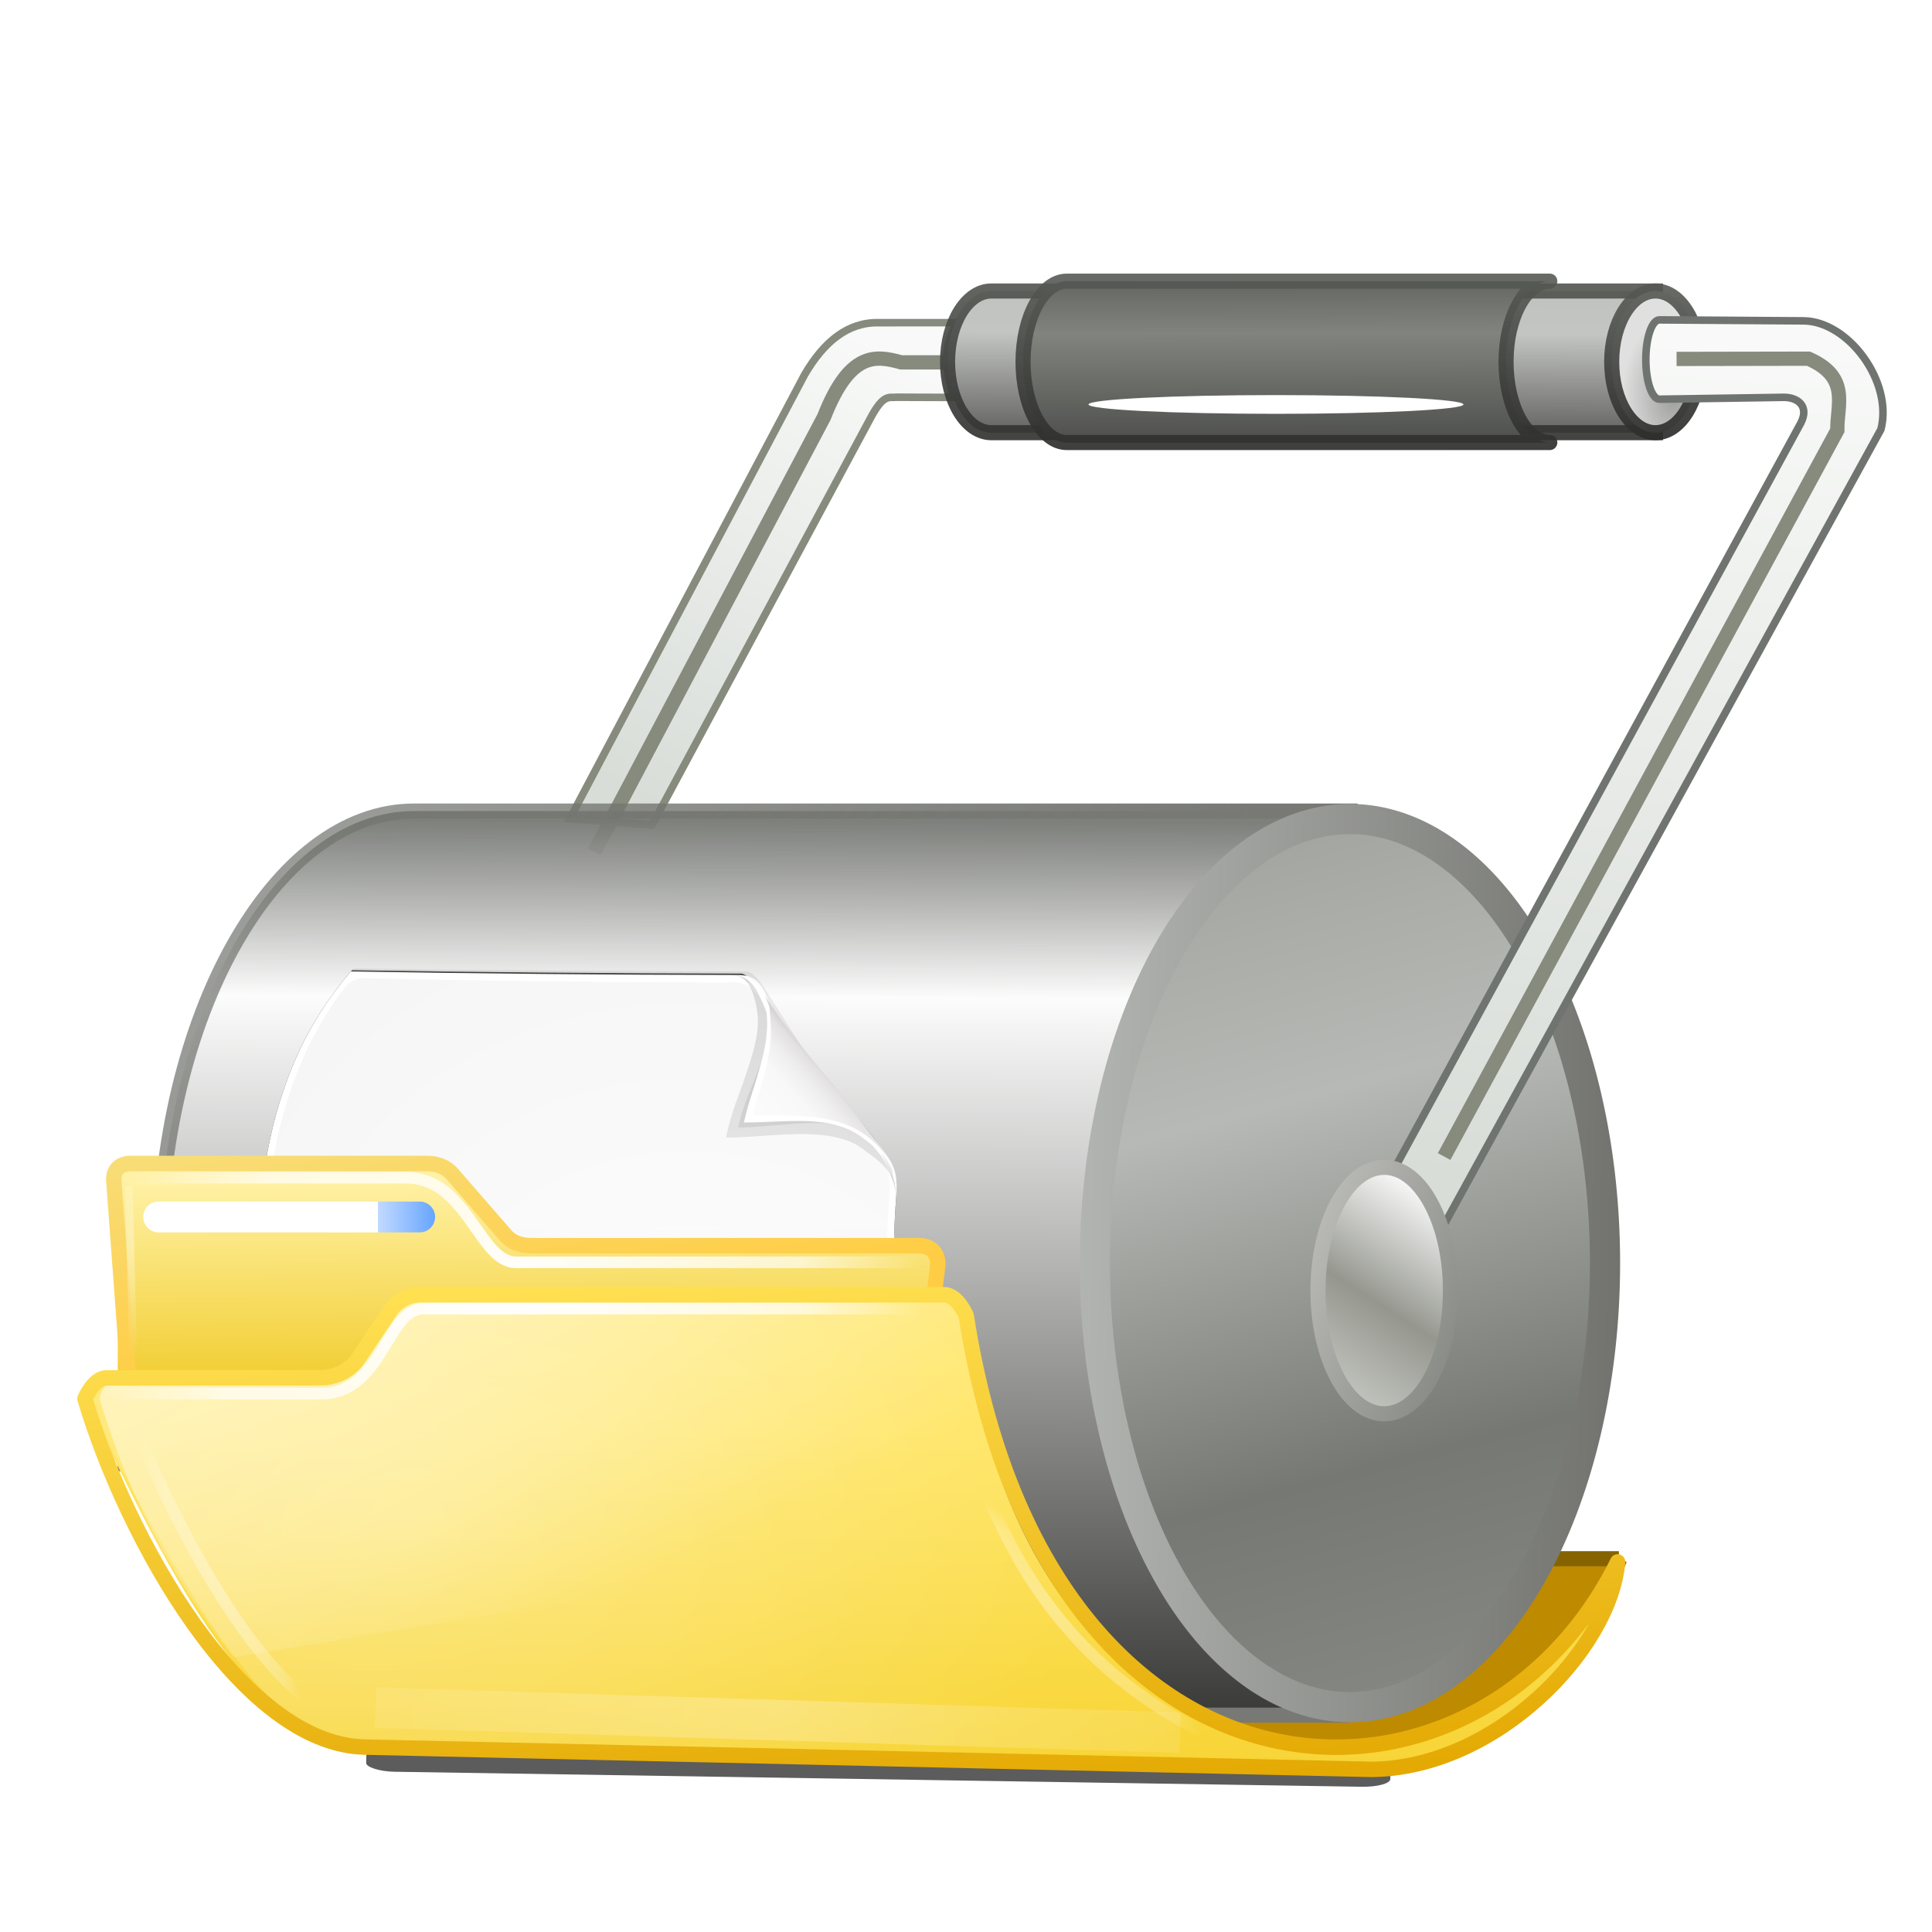 <svg height="256" width="256" xmlns="http://www.w3.org/2000/svg" xmlns:xlink="http://www.w3.org/1999/xlink">
  <defs>
    <linearGradient id="linearGradient1524">
      <stop offset="0" stop-color="#555853" stop-opacity=".89"/>
      <stop offset="1" stop-color="#2c2c2b" stop-opacity=".918"/>
    </linearGradient>
    <linearGradient id="linearGradient1502">
      <stop offset="0" stop-color="#f8f9f8"/>
      <stop offset="1" stop-color="#d8ddd8"/>
    </linearGradient>
    <linearGradient id="linearGradient3783" gradientUnits="userSpaceOnUse" x1="162.811" x2="192.658" y1="114.297" y2="225.992">
      <stop offset="0" stop-color="#a4a7a1"/>
      <stop offset=".283" stop-color="#b7b9b6"/>
      <stop offset=".711" stop-color="#767873"/>
      <stop offset="1" stop-color="#868883"/>
    </linearGradient>
    <linearGradient id="linearGradient3820" gradientUnits="userSpaceOnUse" x1="112.557" x2="112.123" y1="108.793" y2="226.816">
      <stop offset="0" stop-color="#757773" stop-opacity=".937"/>
      <stop offset=".198" stop-color="#fcfcfc"/>
      <stop offset="1" stop-color="#3a3b38"/>
    </linearGradient>
    <linearGradient id="linearGradient3854" gradientUnits="userSpaceOnUse" x1="174.015" x2="173.93" y1="36.981" y2="58.821">
      <stop offset="0" stop-color="#c0c2bf"/>
      <stop offset=".33" stop-color="#c3c5c2"/>
      <stop offset="1" stop-color="#5a5a59"/>
    </linearGradient>
    <linearGradient id="linearGradient1074" gradientUnits="userSpaceOnUse" x1="139.701" x2="214.673" y1="165.43" y2="167.368">
      <stop offset="0" stop-color="#b5b7b4"/>
      <stop offset="1" stop-color="#72736f"/>
    </linearGradient>
    <linearGradient id="linearGradient1082" gradientUnits="userSpaceOnUse" x1="32.001" x2="115.759" y1="108.247" y2="173.002">
      <stop offset="0" stop-color="#72746f" stop-opacity=".682"/>
      <stop offset="1" stop-color="#787975"/>
    </linearGradient>
    <linearGradient id="linearGradient1092" gradientUnits="userSpaceOnUse" x1="171.673" x2="195.796" y1="164.755" y2="175.442">
      <stop offset="0" stop-color="#bcbcb9"/>
      <stop offset="1" stop-color="#878a84"/>
    </linearGradient>
    <linearGradient id="linearGradient1100" gradientUnits="userSpaceOnUse" x1="175.022" x2="190.097" y1="182.237" y2="158.715">
      <stop offset="0" stop-color="#c0c2bc"/>
      <stop offset=".434" stop-color="#95978f"/>
      <stop offset="1" stop-color="#f8f8f8"/>
    </linearGradient>
    <filter id="filter1348" color-interpolation-filters="sRGB" height="1.409" width="1.762" x="-.381" y="-.205">
      <feGaussianBlur stdDeviation="2.786"/>
    </filter>
    <filter id="filter1494" color-interpolation-filters="sRGB" height="1.1" width="1.209" x="-.104" y="-.052">
      <feGaussianBlur stdDeviation="1.912"/>
    </filter>
    <linearGradient id="linearGradient1504" gradientUnits="userSpaceOnUse" x1="227.16" x2="218.645" xlink:href="#linearGradient1502" y1="44.897" y2="158.036"/>
    <linearGradient id="linearGradient1512" gradientUnits="userSpaceOnUse" x1="108.161" x2="75.875" xlink:href="#linearGradient1502" y1="41.267" y2="101.182"/>
    <filter id="filter1516" color-interpolation-filters="sRGB" height="1.115" width="1.136" x="-.076" y="-.061">
      <feGaussianBlur stdDeviation="1.278"/>
    </filter>
    <linearGradient id="linearGradient1526" gradientUnits="userSpaceOnUse" x1="171.6" x2="171.571" xlink:href="#linearGradient1524" y1="36.822" y2="60.49"/>
    <linearGradient id="linearGradient1534" gradientUnits="userSpaceOnUse" x1="157.928" x2="157.992" y1="36.089" y2="59.568">
      <stop offset="0" stop-color="#5f615d"/>
      <stop offset=".344" stop-color="#81847e"/>
      <stop offset="1" stop-color="#4b4c4a"/>
    </linearGradient>
    <filter id="filter1656" color-interpolation-filters="sRGB" height="5.032" width="1.202" x="-.101" y="-2.016">
      <feGaussianBlur stdDeviation="1.796"/>
    </filter>
    <linearGradient id="linearGradient1666" gradientUnits="userSpaceOnUse" x1="160.409" x2="160.277" xlink:href="#linearGradient1524" y1="34.274" y2="62.209"/>
    <radialGradient id="radialGradient1674" cx="469.02" cy="464.782" gradientTransform="matrix(1 0 0 1.528 -247.245 -657.847)" gradientUnits="userSpaceOnUse" r="6.799">
      <stop offset="0" stop-color="#9d9d9c"/>
      <stop offset="1" stop-color="#dfe0df"/>
    </radialGradient>
    <linearGradient id="linearGradient1690" gradientUnits="userSpaceOnUse" x1="216.782" x2="218.783" xlink:href="#linearGradient1524" y1="38.303" y2="58.287"/>
    <filter id="filter3834" color-interpolation-filters="sRGB" height="1.089" width="1.075" x="-.038" y="-.045">
      <feGaussianBlur stdDeviation="1.501"/>
    </filter>
    <filter id="filter3826" color-interpolation-filters="sRGB" height="1.062" width="1.052" x="-.026" y="-.031">
      <feGaussianBlur stdDeviation="1.036"/>
    </filter>
    <linearGradient id="linearGradient4524-4" gradientUnits="userSpaceOnUse" x1="-79.655" x2="-79.811" y1="-10.357" y2="88.845">
      <stop offset="0" stop-color="#eeecec"/>
      <stop offset=".4" stop-color="#f4f4f4"/>
      <stop offset="1" stop-color="#f6f5f5"/>
    </linearGradient>
    <filter id="filter1164" color-interpolation-filters="sRGB" height="1.096" width="1.13" x="-.065" y="-.048">
      <feGaussianBlur stdDeviation=".65"/>
    </filter>
    <radialGradient id="radialGradient5988-0" cx="63.864" cy="74.976" fx="63.657" fy="58.246" gradientTransform="matrix(1.684 -.084 .069 1.376 -200.008 -46.219)" gradientUnits="userSpaceOnUse" r="47.5" xlink:href="#linearGradient3211"/>
    <linearGradient id="linearGradient3211">
      <stop offset="0" stop-color="#fff"/>
      <stop offset="1" stop-color="#fff" stop-opacity="0"/>
    </linearGradient>
    <filter id="filter6171-8" color-interpolation-filters="sRGB" height="2.047" width="2.34" x="-.67" y="-.523">
      <feGaussianBlur stdDeviation="10.141"/>
    </filter>
    <linearGradient id="linearGradient3895-3" gradientUnits="userSpaceOnUse" x1="-73.512" x2="-63.724" y1="67.314" y2="75.92">
      <stop offset="0" stop-color="#fcfcfc"/>
      <stop offset=".523" stop-color="#f8f8f8"/>
      <stop offset=".723" stop-color="#f0efef"/>
      <stop offset=".89" stop-color="#e3e1e1"/>
      <stop offset="1" stop-color="#cecbcb"/>
    </linearGradient>
    <filter id="filter4454" color-interpolation-filters="sRGB" height="4.594" width="1.253" x="-.126" y="-1.797">
      <feGaussianBlur stdDeviation="15.477"/>
    </filter>
    <linearGradient id="linearGradient4786" gradientTransform="matrix(5.366 0 0 5.087 24.876 281.347)" gradientUnits="userSpaceOnUse" x1="15.133" x2="15.044" y1="17.42" y2="6.623">
      <stop offset="0" stop-color="#f0c923"/>
      <stop offset="1" stop-color="#fff1a5"/>
    </linearGradient>
    <filter id="filter4123" color-interpolation-filters="sRGB" height="1.737" width="1.154" x="-.077" y="-.369">
      <feGaussianBlur stdDeviation="6.45"/>
    </filter>
    <linearGradient id="linearGradient4790" gradientUnits="userSpaceOnUse" x1="107.5" x2="94.814" y1="357" y2="279.762">
      <stop offset="0" stop-color="#ffcd44"/>
      <stop offset="1" stop-color="#f5e38c"/>
    </linearGradient>
    <radialGradient id="radialGradient5200" cx="143.602" cy="314.059" gradientTransform="matrix(1 .005 -.003 .66 .994 134.194)" gradientUnits="userSpaceOnUse" r="101.605" xlink:href="#linearGradient4324-3"/>
    <linearGradient id="linearGradient4324-3">
      <stop offset="0" stop-color="#fff"/>
      <stop offset=".711" stop-color="#fff" stop-opacity=".653"/>
      <stop offset="1" stop-color="#fff" stop-opacity="0"/>
    </linearGradient>
    <filter id="filter4686" color-interpolation-filters="sRGB" height="1.267" width="1.014" x="-.007" y="-.133">
      <feGaussianBlur stdDeviation=".559"/>
    </filter>
    <linearGradient id="linearGradient1153" gradientUnits="userSpaceOnUse" x1="28.764" x2="104.454" y1="36.473" y2="36.473">
      <stop offset="0" stop-color="#fff"/>
      <stop offset=".804" stop-color="#fff"/>
      <stop offset=".804" stop-color="#c2daff"/>
      <stop offset="1" stop-color="#67a5ff"/>
    </linearGradient>
    <radialGradient id="radialGradient1239" cx="53.078" cy="315.766" gradientTransform="matrix(12.122 -.519 1.255 28.998 -987.397 -8818.051)" gradientUnits="userSpaceOnUse" r=".945" xlink:href="#linearGradient3211"/>
    <filter id="filter1241" color-interpolation-filters="sRGB" height="1.082" width="5.77" x="-2.385" y="-.041">
      <feGaussianBlur stdDeviation=".696"/>
    </filter>
    <linearGradient id="linearGradient11897" gradientUnits="userSpaceOnUse" x1="148.066" x2="148.066" y1="486.029" y2="315.263">
      <stop offset="0" stop-color="#b79b0a"/>
      <stop offset=".063" stop-color="#dcb50c"/>
      <stop offset=".13" stop-color="#f5ce0c"/>
      <stop offset=".2" stop-color="#f7d435"/>
      <stop offset=".7" stop-color="#ffe564"/>
      <stop offset="1" stop-color="#ffe76d"/>
    </linearGradient>
    <radialGradient id="radialGradient69112" cx="147.016" cy="525.86" gradientTransform="matrix(1.587 0 -0 .753 -86.287 85.9)" gradientUnits="userSpaceOnUse" r="103.047" xlink:href="#linearGradient3211"/>
    <filter id="filter4375-19" color-interpolation-filters="sRGB" height="2.706" width="1.027" x="-.014" y="-.853">
      <feGaussianBlur stdDeviation="1.066"/>
    </filter>
    <radialGradient id="radialGradient6522" cx="129.671" cy="373.827" gradientTransform="matrix(1.648 -.21 .129 1 -143.259 41.552)" gradientUnits="userSpaceOnUse" r="108.063">
      <stop offset="0" stop-color="#fff" stop-opacity=".3"/>
      <stop offset="1" stop-color="#fff" stop-opacity="0"/>
    </radialGradient>
    <linearGradient id="linearGradient6345" gradientUnits="userSpaceOnUse" x1="85.711" x2="130.892" y1="333.963" y2="426.569">
      <stop offset="0" stop-color="#fff" stop-opacity=".501"/>
      <stop offset="1" stop-color="#fff" stop-opacity="0"/>
    </linearGradient>
    <linearGradient id="linearGradient6330" gradientUnits="userSpaceOnUse" x1="167.422" x2="180.588" y1="320.081" y2="482.759">
      <stop offset="0" stop-color="#ffe051"/>
      <stop offset=".853" stop-color="#e3a700"/>
      <stop offset="1" stop-color="#9b7200"/>
    </linearGradient>
    <radialGradient id="radialGradient4473" cx="249.058" cy="398.438" gradientTransform="matrix(5.399 4.986 -1.09 1.167 -633.594 -1307.321)" gradientUnits="userSpaceOnUse" r="6.67" xlink:href="#linearGradient4324-3"/>
    <filter id="filter4504" color-interpolation-filters="sRGB" height="1.043" width="1.052" x="-.035" y="-.017">
      <feGaussianBlur stdDeviation=".366"/>
    </filter>
    <radialGradient id="radialGradient4510" cx="248.431" cy="398.456" gradientTransform="matrix(1.361 -.604 2.71 6.043 -1344.41 -1863.418)" gradientUnits="userSpaceOnUse" r="6.67" xlink:href="#linearGradient4324-3"/>
    <radialGradient id="radialGradient4684" cx="143.602" cy="314.059" gradientTransform="matrix(1 .005 -.003 .66 1.06 136.482)" gradientUnits="userSpaceOnUse" r="101.605" xlink:href="#linearGradient4324-3"/>
    <clipPath id="clipPath5589">
      <path d="m15.776 122.685 82.177-79.911c-6.784 19.629-6.492 35.623-6.076 52.726-.073.276-.24.626-.482 1.037-.101.293-.539.953-1.486 2.116-.001.001-.001.001-.002.002-.514.675-1.102 1.42-1.767 2.237-1.865 2.436-3.411 4.492-4.764 6.229-.338.402-.67.792-1.002 1.177-2.004 2.423-5.529 6.633-7.835 10.128-.518.785-.846 1.564-1.264 2.17-.767 1.088-1.404 1.571-1.832 1.676-.121.066-.234.11-.33.096z"/>
    </clipPath>
  </defs>
  <path d="m86.409 109.297 28.882-53.791c1.818-3.457 2.553-2.738 3.509-2.87l7.585.028c-.883-3.097-1.746-6.198.428-9.908l-10.385.002c-4.049-.087-7.24 2.474-9.823 6.908l-31.095 58.809z" fill="url(#linearGradient1512)" stroke="#868b7d"/>
  <path d="m78.759 112.864 30.423-57.6c3.417-8.705 6.821-8.187 10.225-7.25h10.534" fill="none" filter="url(#filter1516)" stroke="#868b7d" stroke-width="1.89"/>
  <path d="m131.356 57.333h88v-18.775h-88m0 18.775c-3.203 0-5.799-4.203-5.799-9.387s2.596-9.387 5.799-9.387" fill="url(#linearGradient3854)" stroke="url(#linearGradient1666)" stroke-width="2"/>
  <path d="m214.514 206.537h-20.128l-37.469 19.973c5.914 2.69 11.119 6.221 23.996 5.418s27.656-9.488 33.685-25.319" fill="#bd8a00" stroke="#856300" stroke-width="2"/>
  <path d="m178.875 227.268h-124c-18.666 0-33.797-27.404-33.797-59.9s15.132-59.9 33.797-59.9m0 0h124v119.8" fill="url(#linearGradient3820)" stroke="url(#linearGradient1082)" stroke-width="2"/>
  <path d="m212.673 167.368a33.797 58.839 0 0 1 -33.797 58.839 33.797 58.839 0 0 1 -33.797-58.839 33.797 58.839 0 0 1 33.797-58.839 33.797 58.839 0 0 1 33.797 58.839z" fill="url(#linearGradient3783)" stroke="url(#linearGradient1074)" stroke-linecap="round" stroke-linejoin="bevel" stroke-width="4"/>
  <ellipse cx="183.414" cy="171.005" filter="url(#filter1348)" rx="8.775" ry="16.329"/>
  <ellipse cx="219.356" cy="47.945" fill="url(#radialGradient1674)" rx="5.799" ry="9.387" stroke="url(#linearGradient1690)" stroke-linecap="round" stroke-linejoin="bevel" stroke-width="2"/>
  <path d="m205.356 58.638c-3.203 0-5.799-4.787-5.799-10.692s2.596-10.692 5.799-10.692h-64c-3.203 0-5.799 4.787-5.799 10.692s2.596 10.692 5.799 10.692z" fill="url(#linearGradient1534)" stroke="url(#linearGradient1526)" stroke-linecap="round" stroke-linejoin="round" stroke-width="1.999"/>
  <path d="m219.886 42.386 19.096.129c5.91.035 11.875 8.047 10.251 14.378l-58.114 105.807c-.97-4.407-3.456-6.437-6.403-7.745l53.909-98.915c1.114-2.199-.366-3.389-2.252-3.391l-16.488.247m0 0c-.996 0-1.804-2.353-1.804-5.255s.808-5.255 1.804-5.255" fill="url(#linearGradient1504)" stroke="#707470"/>
  <g transform="matrix(.936 0 0 -.936 174.407 218.155)">
    <path d="m-136.281 95.972c-.638-.706-1.251-1.434-1.838-2.18-2.874-3.664-5.174-7.654-6.852-11.766-.17-.418-.335-.837-.495-1.258-3.591-9.402-4.63-19.63-4.3-29.663.001-.016.002-.034.002-.05.376-12.141 2.63-24.117 6.226-35.741h89.58c-3.35 11.796-5.363 23.635-5.749 35.353l-.002.048c-.183 4.935-.096 9.71.344 14.331.088 1.622-4.94 8.288-9.532 14.51.011-.013-.954 1.19-.943 1.177-3.539 4.605-6.236 9.392-8.157 12.246-1.001 1.596-1.843 2.517-2.75 2.562-18.649.031-37.161.175-55.535.432z" filter="url(#filter3834)" opacity=".262"/>
    <path d="m-136.509 95.72c-.557-.626-1.094-1.27-1.611-1.928-2.874-3.664-5.174-7.654-6.852-11.766-.17-.418-.335-.837-.495-1.258-3.591-9.402-4.63-19.63-4.3-29.663.001-.016.002-.034.002-.05.376-12.141 2.63-24.117 6.226-35.741h89.567c-3.277 11.529-5.355 23.397-5.73 35.353-.001.016-.002.032-.002.048-.149 4.203-.107 8.447.227 12.662.355 4.47-1.005 5.466-2.354 7.458-1.339 1.977-4.185 5.368-7.001 8.722.047-.051-1.113 1.226-1.066 1.175-5.076 5.82-6.145 8.043-9.164 12.244-.968 1.44-1.717 2.269-2.381 2.27-18.506.027-36.862.185-55.068.476z" fill-opacity=".701" filter="url(#filter3826)"/>
    <path d="m-136.659 95.548c-.503-.572-.99-1.159-1.461-1.757-2.874-3.664-5.172-7.654-6.85-11.766-.17-.418-.337-.837-.497-1.258-3.591-9.402-4.63-19.63-4.3-29.663.001-.016.002-.034.002-.05.376-12.141 2.63-24.117 6.226-35.741h89.567c-3.277 11.529-5.355 23.397-5.73 35.353-.001.016-.002.032-.002.048-.152 4.273-.106 8.588.244 12.872.195 2.382-.117 4.461-2.168 6.967-2.825 3.452-5.255 6.039-7.904 8.987-.376.388-.753.777-1.129 1.171-2.706 2.953-5.389 6.421-6.884 10.648-.227.642-.465 1.174-.726 1.619-.933 1.718-2.235 2.064-3.585 2.066-18.426.024-36.695.192-54.805.505z" fill="#fff"/>
    <path d="m-134.981 94.601c-.622.014-1.467-.336-2.074-.841-.172-.143-.326-.3-.451-.463-2.713-3.559-4.886-7.396-6.483-11.33-.169-.417-.332-.836-.49-1.256-3.574-9.39-4.605-19.602-4.275-29.615.001-.016.002-.032.002-.048.372-12.138 2.623-24.113 6.22-35.735h87.556c-3.284 11.529-5.365 23.398-5.736 35.355l-.002.048c-.167 4.687-.094 9.423.357 14.116.093.968-.438 3.708-1.563 5.068-2.542 3.078-5.514 6.552-8.056 9.63-.353.395-.701.783-1.047 1.173-5.06 5.94-7.76 11.488-8.296 11.675-.155.208-.322.409-.509.595-.566.594-1.334 1.022-2.652 1.054-.694-.008-1.466-.031-1.519-.031-17.168.015-34.162.217-50.98.607z" fill="url(#linearGradient4524-4)"/>
    <path d="m-59.538 62.534c.334 4.754-2.398 6.167-4.681 7.901-4.571 3.471-13.508 1.554-19.328 1.593.446 2.412 1.355 4.875 2.253 7.307.141.395.279.792.411 1.188 1.012 2.972 2.042 6.069 1.809 8.731-.104 1.191-.384 2.628-.901 3.718-.531 1.224-1.373 2.074-2.874 2.076 1.637-.003 2.725-.661 3.558-2.074.37-.583.695-1.283 1.014-2.111 1.708-4.428 4.715-7.609 7.214-10.161.395-.387.789-.774 1.187-1.171 2.2-2.364 4.246-4.73 7.061-8.596 1.626-2.233 3.614-3.596 3.276-8.401z" filter="url(#filter1164)" opacity=".4"/>
    <path d="m-134.981 94.601c-.622.014-1.467-.337-2.074-.841-.172-.143-.326-.3-.451-.463-2.713-3.559-4.886-7.396-6.483-11.33-.169-.417-.332-.836-.49-1.256-3.574-9.39-4.605-19.602-4.275-29.615.001-.016.002-.032.002-.048.372-12.138 2.623-24.113 6.22-35.735h87.556c-3.284 11.529-5.365 23.398-5.736 35.355l-.002.048c-.201 5.643-.056 11.359.68 16.983-.84 1.272-.002-.045-1.235 1.644-2.872 3.446-5.531 6.727-8.223 10.197-.331.394-.659.784-.985 1.175-4.279 5.351-5.925 8.711-8.104 12.261-.22.386-.43.737-.632 1.052-.695-.009-3.899-.002-3.952-.002-17.451-.001-34.725.189-51.814.576z" fill="url(#radialGradient5988-0)" opacity=".847"/>
    <path clip-path="url(#clipPath5589)" d="m94.473 84.832c.042 2.33-1.072 5.734-2.315 8.608-1.258 2.907-2.708 5.418-3.785 6.245-4.489 3.445-12.579 1.299-18.398 1.327.417 2.02 1.177 3.99 1.962 5.897.159.397.317.794.472 1.191 1.221 3.105 2.485 6.223 2.263 9.209-.058.786-.508 1.989-1.088 3.225-1.205 2.808-2.783 5.41-4.707 5.418-.302.745 2.7 2.438 5.996 3.559 3.332 1.133 6.599 1.644 6.478.674-.235-1.884-.004-5.066 1.891-9.59 1.85-4.07 4.527-7.91 8.045-12.029.349-.396.698-.791 1.047-1.185 4.677-5.57 9.713-11.112 12.565-14.855.908-1.191-.528-3.898-2.713-5.876-2.195-1.988-5.206-3.281-7.712-1.817z" filter="url(#filter6171-8)" opacity=".277" transform="translate(-151.811 -27.556)"/>
    <path d="m-59.458 63.588c.388 4.743-1.986 6.615-4.223 8.33-4.464 3.422-10.319 3.15-16.165 3.165.361 1.553.778 2.992 1.144 4.286.107.403.208.799.301 1.19.766 3.099 1.218 5.531.939 8.988-.092 1.145-.47 2.423-1.085 3.43-.693 1.224-1.74 2.068-3.306 2.07 1.569-.002 2.377-.77 3.216-2.07.419-.606.846-1.32 1.364-2.105 2.306-3.495 5.831-7.706 7.835-10.129.332-.384.664-.774 1.002-1.176 1.616-2.074 3.377-4.448 5.809-7.598 1.667-2.159 3.56-3.586 3.168-8.379z" fill="url(#linearGradient3895-3)"/>
    <path d="m-59.374 64.335c.05 4.126-2.765 6.073-4.846 7.67-4.45 3.413-10.963 2.137-16.801 2.159.402 1.849.963 3.575 1.492 5.193.124.399.245.795.36 1.19.895 2.998 1.651 5.757 1.389 8.904-.098 1.179-.408 2.506-.977 3.525-.461.893-1.122 1.567-2.112 1.84 1.048-.23 1.754-.822 2.34-1.839.374-.602.7-1.337 1.046-2.221.101-.433.136-.651.189-1.521.314-3.438-.152-5.693-.966-8.674-.104-.39-.215-.786-.332-1.191-.386-1.261-.82-2.672-1.183-4.23 5.845-.014 11.849.414 16.3-3.002.401-.308 1.393-1.192 1.734-1.605 1.33-1.607 2.458-2.598 2.368-6.197zm-21.496 30.48c-.128.035-.278.042-.415.063.142-.017.282-.034.415-.063z" fill="#fff"/>
  </g>
  <path d="m191.356 153.247 52.101-96.233c-.065-3.362 1.762-7.036-3.822-9.486l-17.48.031" fill="none" filter="url(#filter1494)" stroke="#868b7d" stroke-width="1.89"/>
  <ellipse cx="183.414" cy="171.005" fill="url(#linearGradient1100)" rx="8.775" ry="16.329" stroke="url(#linearGradient1092)" stroke-linecap="round" stroke-linejoin="bevel" stroke-width="2"/>
  <ellipse cx="416.879" cy="468.367" fill="#fff" filter="url(#filter1656)" rx="21.379" ry="1.069" transform="matrix(1.162 0 0 1.162 -315.338 -490.65)"/>
  <g transform="matrix(.511 0 0 .511 79.765 195.788)">
    <rect fill-rule="evenodd" filter="url(#filter4454)" height="20.668" opacity=".8" rx="8.153" ry="7.157" transform="matrix(.903 .014 -.005 .297 -50.227 9.11)" width="294.096" x="-10.877" y="205.618"/>
    <g enable-background="new" transform="matrix(1.058 0 0 1.064 -176.335 -412.351)">
      <path d="m52.094 312c-2.336 0-4.094 1.278-4.094 3.95v49.795c0 3.952 2.447 6.585 5.772 6.585h189.555c3.344 0 4.673-2.461 4.673-5.905v-29.851c0-2.951-2.011-4.547-4.516-4.547h-93.987c-1.693 0-4.434-.205-6.493-2.561l-13.071-14.954c-1.757-2.011-4.225-2.511-6.09-2.511z" fill="url(#linearGradient4786)" fill-rule="evenodd"/>
      <path d="m122.25 324c-3.198 0-5.916 1.724-7.531 4.125l-7.656 11.344c-1.912 2.841-5.3 4.78-9.469 4.781h-44.691c-3.197 0-5.392 3.037-5.344 5.062l.406 16.688h199.194l1.281-36.938c.104-3.037-2.147-5.062-5.344-5.062z" fill-rule="evenodd" filter="url(#filter4123)" opacity=".712" transform="translate(0 20)"/>
      <path d="m51.094 311c-2.336 0-4.094 1.278-4.094 3.95l3.78 50.795c0 3.952 2.447 6.585 5.772 6.585h183.996c3.344 0 4.673-2.461 4.673-5.905l3.78-30.851c0-2.951-2.011-4.547-4.516-4.547h-94.987c-1.693 0-4.434-.205-6.493-2.561l-13.071-14.954c-1.757-2.011-4.225-2.511-6.09-2.511z" fill="none" stroke="url(#linearGradient4790)" stroke-width="3.769"/>
      <path d="m51.07 314.443h67.537c15.096 0 17.92 20.638 26.983 20.638h103.022" fill="none" filter="url(#filter4686)" stroke="url(#radialGradient5200)" stroke-width="2.827"/>
      <path d="m32.764 36.473h67.69" fill="#82b7ff" stroke="url(#linearGradient1153)" stroke-linecap="round" stroke-width="8" transform="matrix(.945 0 0 .94 27.055 289.746)"/>
      <path d="m50.673 296.605 1.095 41.308" fill="none" filter="url(#filter1241)" opacity=".6" stroke="url(#radialGradient1239)" stroke-width="1.885" transform="translate(0 20)"/>
    </g>
    <g enable-background="new" transform="matrix(1.058 0 0 1.064 -176.405 -402.785)">
      <path d="m122.254 334.01h128.406c3.197 0 5.344 5.062 5.344 5.062 10.516 117.854 123.539 136.474 159.397 59.6.653 23.094-27.595 51.47-67.227 50.612l-246.196-5.331c-27.819-10.375-46.91-54.271-61.974-84.631 0 0 2.116-5.062 5.312-5.062l52.281-.031c4.168-.002 7.557-1.94 9.469-4.781l7.656-11.344c1.616-2.401 4.333-4.094 7.531-4.094z" fill="url(#linearGradient11897)"/>
      <path d="m245.656 480.938h-197.25v3h197.25z" fill="url(#radialGradient69112)" fill-rule="evenodd" filter="url(#filter4375-19)" opacity=".499" transform="matrix(1 .031 -.104 3.29 112.962 -1154.104)"/>
      <path d="m122.254 334.01h128.406c3.197 0 5.344 5.062 5.344 5.062 6.282 75.145 56.686 105.338 97.968 111.474l-246.992-6.834c-21.942-.607-41.999-36.016-66.976-84.391 0 0 2.116-5.062 5.312-5.062l52.281-.031c4.168-.002 7.557-1.94 9.469-4.781l7.656-11.344c1.616-2.401 4.333-4.094 7.531-4.094z" fill="url(#radialGradient6522)"/>
      <path d="m122.254 334.009c-3.198 0-5.916 1.692-7.531 4.093l-7.657 11.344c-1.912 2.841-5.299 4.78-9.467 4.782l-48.654.182c-3.197 0-5.33 3.037-5.311 5.063 4.328 13.876 11.739 35.908 32.785 62.895l193.268-32.096-13.682-51.2c-.003-3.038-2.148-5.063-5.344-5.063z" fill="url(#linearGradient6345)"/>
      <path d="m241.877 480.938h-187.801v3h187.801z" fill="url(#radialGradient69112)" fill-rule="evenodd" filter="url(#filter4375-19)" opacity=".3" transform="matrix(1 .019 -.014 .722 71.427 91.092)"/>
      <path d="m122.188 323h128.406c3.197 0 5.344 5.062 5.344 5.062 19.843 126.757 125.483 128.746 159.656 60.041-1.719 21.14-29.818 50.36-60.379 50.55l-246.669-5.428c-30.406-.669-58.51-51.079-68.609-84.913 0 0 2.116-5.062 5.312-5.062l52.281-.031c4.168-.002 7.557-1.94 9.469-4.781l7.656-11.344c1.616-2.401 4.333-4.094 7.531-4.094z" fill="none" stroke="url(#linearGradient6330)" stroke-linecap="round" stroke-linejoin="round" stroke-width="3.769" transform="translate(.066 11.01)"/>
      <path d="m331.203 436.546c-50.795-16.612-70.059-53.36-79.726-96.238" fill="none" filter="url(#filter4504)" opacity=".6" stroke="url(#radialGradient4473)" stroke-width="2.827" transform="translate(.066 11.01)"/>
      <path d="m109.445 428.517c-29.266-3.229-55.957-69.542-62.35-85.292" fill="none" filter="url(#filter4504)" opacity=".6" stroke="url(#radialGradient4510)" stroke-width="2.827" transform="translate(.066 11.01)"/>
      <path d="m45.467 358.084h52.419c15.096 0 16.03-20.715 25.093-20.715h125.699" fill="none" filter="url(#filter4686)" stroke="url(#radialGradient4684)" stroke-width="2.827"/>
    </g>
  </g>
</svg>
